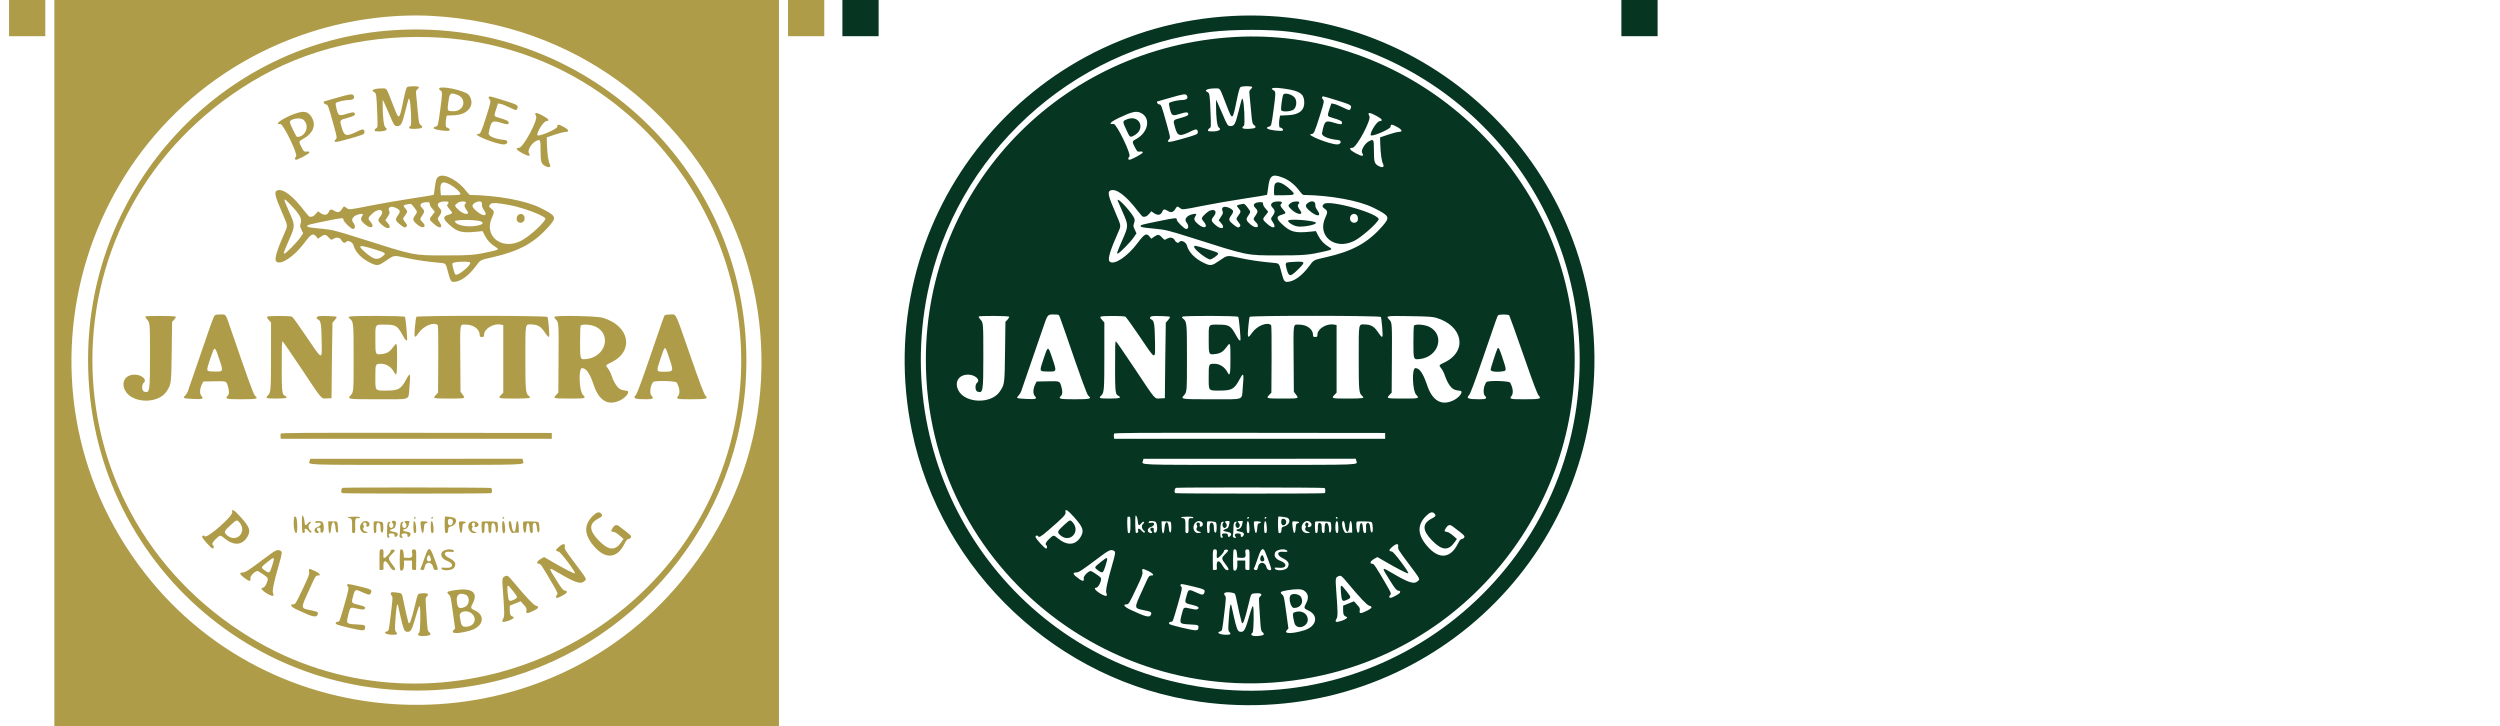 <svg id="splitsvg" version="1.1" xmlns="http://www.w3.org/2000/svg" xmlns:xlink="http://www.w3.org/1999/xlink" width="1380" height="401"><g id="svgg"><path id="path0" d="M0.000 200.800 L 0.000 401.600 200.000 401.600 L 400.000 401.600 400.000 200.800 L 400.000 0.000 200.000 0.000 L 0.000 0.000 0.000 200.800 M209.056 8.817 C 366.403 17.996,446.142 199.572,346.063 320.800 C 269.360 413.712,123.781 411.452,49.797 316.200 C -31.803 211.143,15.955 57.344,142.600 17.339 C 163.891 10.614,187.644 7.568,209.056 8.817 M187.400 16.655 C 92.651 22.772,18.658 102.532,18.608 198.600 C 18.549 312.318,119.159 397.487,231.200 378.563 C 313.022 364.743,376.019 294.718,381.587 211.400 C 388.983 100.704,298.052 9.511,187.400 16.655 M213.800 20.833 C 328.804 28.424,406.762 145.489,369.956 255.322 C 333.863 363.028,204.518 410.717,108.094 351.871 C -8.337 280.816,-7.957 115.842,108.800 45.203 C 139.401 26.689,175.521 18.306,213.800 20.833 M194.712 48.100 C 194.302 48.420,193.627 50.755,192.834 54.600 C 190.260 67.085,190.470 66.996,186.670 57.200 C 183.135 48.087,183.631 48.800,180.826 48.800 C 176.500 48.800,174.336 49.841,176.558 50.853 C 177.711 51.379,177.855 52.404,178.241 62.855 C 178.512 70.205,178.504 70.316,177.658 70.769 C 176.727 71.267,176.492 72.369,177.300 72.450 C 181.900 72.906,184.886 71.751,182.758 70.339 C 181.851 69.736,181.236 64.720,181.245 58.000 L 181.249 55.000 182.209 57.000 C 182.737 58.100,184.003 60.980,185.023 63.400 C 187.431 69.119,187.753 69.600,189.165 69.600 C 191.330 69.600,191.866 68.661,193.613 61.800 C 195.668 53.731,195.564 54.038,195.987 54.800 C 196.770 56.211,197.348 68.902,196.652 69.411 C 194.935 70.667,195.849 71.292,199.182 71.140 C 203.037 70.965,203.897 70.401,202.309 69.088 C 201.277 68.236,201.209 67.935,200.621 61.600 C 200.285 57.970,199.893 53.894,199.752 52.541 C 199.523 50.349,199.587 50.003,200.347 49.352 C 201.919 48.007,201.438 47.600,198.276 47.600 C 196.546 47.600,195.091 47.804,194.712 48.100 M212.400 48.986 C 212.400 49.308,212.760 49.765,213.200 50.000 C 214.256 50.565,214.236 51.688,213.006 60.600 C 211.735 69.811,211.842 69.437,210.323 69.967 C 209.207 70.356,209.117 70.487,209.621 70.987 C 210.452 71.810,217.490 72.672,218.125 72.029 C 218.641 71.504,217.556 70.400,216.524 70.400 C 215.963 70.400,215.863 67.290,216.350 65.000 L 216.605 63.800 221.035 63.600 C 228.599 63.258,232.540 57.652,228.854 52.476 C 227.090 49.999,212.400 46.883,212.400 48.986 M222.165 52.250 C 227.890 54.201,226.483 61.400,220.376 61.400 C 216.853 61.400,216.798 61.307,217.460 56.528 C 218.185 51.284,218.497 51.000,222.165 52.250 M155.800 54.017 C 152.060 55.099,148.955 55.988,148.900 55.992 C 148.180 56.048,149.002 57.600,149.751 57.600 C 150.995 57.600,151.118 57.925,154.419 69.912 C 155.982 75.592,156.055 76.076,155.451 76.744 C 153.563 78.829,154.805 78.838,162.080 76.789 C 170.387 74.449,171.200 74.113,171.200 73.016 C 171.200 71.318,170.275 71.048,168.132 72.122 C 161.168 75.608,160.082 75.416,158.634 70.438 C 157.411 66.228,157.383 66.279,161.425 65.193 C 165.274 64.159,166.242 63.608,165.878 62.658 C 165.546 61.794,164.641 61.828,161.416 62.824 C 157.150 64.142,156.777 63.974,155.825 60.309 C 155.304 58.306,155.158 57.082,155.411 56.830 C 156.032 56.209,160.395 55.200,162.455 55.200 C 164.986 55.200,166.001 54.298,165.186 52.774 C 164.585 51.652,163.458 51.801,155.800 54.017 M239.784 53.625 C 239.640 53.859,239.809 54.368,240.161 54.757 C 241.083 55.775,241.042 55.996,238.365 64.482 C 235.716 72.881,235.198 74.000,233.961 74.000 C 229.865 74.000,243.417 79.524,248.000 79.722 C 250.328 79.823,250.897 77.508,248.600 77.282 C 243.177 76.748,239.430 75.148,239.758 73.508 C 241.147 66.563,241.514 66.260,246.642 67.824 C 250.128 68.887,250.800 68.855,250.800 67.620 C 250.800 66.831,249.466 66.180,245.520 65.045 C 242.568 64.196,242.551 64.150,243.818 60.346 L 244.895 57.111 246.276 57.335 C 247.035 57.458,249.163 58.288,251.005 59.179 C 254.966 61.097,255.101 61.113,255.626 59.731 C 256.240 58.115,255.673 57.793,247.967 55.385 C 240.476 53.044,240.182 52.981,239.784 53.625 M134.600 62.193 C 128.272 63.904,120.125 69.047,124.730 68.423 C 126.296 68.211,134.527 85.154,133.441 86.354 C 132.716 87.156,132.619 87.841,133.183 88.189 C 133.803 88.573,140.800 84.876,140.800 84.165 C 140.800 83.683,140.451 83.568,139.300 83.669 C 137.837 83.797,137.768 83.741,136.511 81.400 C 134.831 78.272,134.864 77.977,137.017 76.835 C 142.951 73.687,144.810 68.877,141.833 64.378 C 140.120 61.790,138.218 61.215,134.600 62.193 M265.477 62.656 C 265.336 62.797,265.531 63.438,265.911 64.082 C 267.096 66.093,258.778 81.600,256.513 81.600 C 254.337 81.600,255.002 82.764,258.165 84.493 C 261.869 86.518,263.206 86.480,261.900 84.388 C 261.098 83.104,263.280 79.285,265.514 78.062 C 268.266 76.557,268.400 76.782,268.400 82.928 C 268.400 89.449,268.688 90.417,270.987 91.637 C 273.258 92.842,274.363 92.262,273.388 90.376 C 272.657 88.962,272.059 84.607,271.912 79.621 L 271.800 75.842 276.200 74.345 C 278.620 73.522,281.275 72.837,282.100 72.824 C 284.440 72.786,284.087 71.652,281.249 70.092 C 278.283 68.462,277.600 68.437,277.600 69.960 C 277.600 71.072,269.438 74.800,267.003 74.800 C 265.251 74.800,269.689 67.061,271.547 66.875 C 273.562 66.673,273.034 65.757,269.900 64.019 C 267.085 62.458,266.008 62.126,265.477 62.656 M137.354 66.035 C 141.170 69.037,138.866 75.600,133.997 75.600 C 133.521 75.600,130.000 68.336,130.000 67.355 C 130.000 65.658,135.597 64.654,137.354 66.035 M212.400 97.318 C 210.998 98.026,210.536 99.241,210.016 103.585 C 209.767 105.667,209.477 107.456,209.373 107.560 C 209.268 107.665,203.562 108.606,196.691 109.651 C 189.821 110.696,179.644 112.463,174.076 113.576 C 162.521 115.886,162.672 115.872,161.309 114.800 C 159.937 113.721,159.706 113.775,158.745 115.403 C 157.679 117.209,156.426 117.528,154.665 116.440 C 152.844 115.315,152.188 115.381,151.621 116.748 C 150.738 118.881,148.992 119.124,146.677 117.435 L 145.554 116.616 144.277 118.087 C 143.122 119.418,142.338 119.782,140.918 119.646 C 140.653 119.621,139.331 118.149,137.981 116.375 C 131.556 107.935,125.973 103.773,122.933 105.158 C 121.196 105.949,121.726 108.164,126.021 118.079 C 128.857 124.627,128.852 124.590,127.419 127.800 C 122.798 138.150,121.305 143.145,122.480 144.320 C 124.798 146.638,132.202 141.788,137.881 134.231 C 141.836 128.968,142.844 128.439,144.637 130.688 L 145.504 131.775 147.074 130.688 C 149.146 129.251,149.829 129.313,151.451 131.083 C 152.808 132.565,152.811 132.566,153.967 131.883 C 155.983 130.692,157.693 131.047,158.625 132.848 C 159.214 133.988,160.507 134.397,161.000 133.600 C 161.834 132.251,164.645 133.539,165.177 135.513 C 166.189 139.272,169.672 142.842,174.599 145.170 C 178.278 146.909,178.857 146.817,183.231 143.800 C 187.596 140.789,187.334 140.823,194.206 142.366 C 199.224 143.492,206.062 144.494,212.497 145.045 C 216.154 145.358,216.019 145.221,217.200 149.800 C 218.479 154.758,218.943 155.600,220.395 155.600 C 224.053 155.600,228.615 152.372,232.631 146.941 C 235.244 143.407,234.933 143.574,241.800 142.021 C 256.631 138.666,265.022 134.060,273.067 124.859 C 277.460 119.834,277.153 119.196,268.188 114.700 C 260.240 110.715,244.477 107.820,229.568 107.609 C 229.220 107.604,228.381 106.835,227.703 105.900 C 223.389 99.948,215.714 95.643,212.400 97.318 M217.910 101.618 C 221.048 103.186,224.768 106.592,224.086 107.274 C 223.768 107.592,221.900 107.760,218.504 107.776 L 213.400 107.800 213.264 106.602 C 212.613 100.869,213.820 99.574,217.910 101.618 M130.433 113.062 C 135.615 118.503,136.863 120.864,135.925 123.457 C 135.510 124.603,135.570 125.028,136.392 126.784 L 137.335 128.797 135.768 131.093 C 133.953 133.752,127.774 140.000,126.959 140.000 C 126.307 140.000,126.570 139.255,129.924 131.600 C 132.906 124.796,132.898 124.194,129.743 117.181 C 125.983 108.822,126.044 108.455,130.433 113.062 M217.600 111.776 C 217.600 112.093,217.420 112.464,217.200 112.600 C 216.469 113.052,216.785 113.981,218.200 115.547 C 219.998 117.537,219.963 117.872,217.900 118.424 C 214.398 119.360,214.313 120.536,217.526 123.589 C 222.243 128.071,224.757 128.756,233.286 127.885 L 236.373 127.569 237.545 129.885 C 238.923 132.610,240.917 134.766,243.407 136.225 C 245.695 137.566,245.528 137.765,241.296 138.741 C 232.525 140.764,229.767 141.001,215.200 140.984 C 197.835 140.963,199.440 141.293,167.600 131.190 C 154.901 127.161,153.369 126.790,146.986 126.198 C 140.900 125.634,139.600 125.385,139.600 124.781 C 139.600 124.169,140.348 123.964,149.091 122.177 C 159.392 120.071,159.600 120.056,159.600 121.385 C 159.600 122.290,163.813 126.400,164.741 126.400 C 166.200 126.400,166.303 124.421,164.929 122.788 C 163.431 121.008,165.205 118.811,168.663 118.162 C 170.412 117.834,170.677 118.118,169.829 119.411 C 168.804 120.977,169.188 121.985,171.542 123.901 C 174.934 126.662,177.147 125.390,174.398 122.259 C 172.924 120.580,173.041 120.185,175.765 117.675 C 179.201 114.507,182.742 115.950,180.000 119.400 C 178.361 121.462,178.472 122.050,180.900 124.182 C 184.195 127.075,186.706 126.143,183.980 123.039 L 182.717 121.600 184.004 119.593 C 185.187 117.750,185.251 117.488,184.788 116.371 C 183.902 114.231,185.987 113.459,188.800 114.887 C 191.049 116.028,191.185 116.732,189.589 118.956 C 188.009 121.156,188.184 121.841,190.874 123.983 C 193.089 125.747,193.647 125.908,194.400 125.000 C 194.802 124.516,194.772 124.227,194.246 123.500 C 192.100 120.535,192.163 120.941,193.544 119.019 C 195.060 116.908,195.077 116.645,193.800 115.127 C 192.273 113.313,192.298 113.282,195.803 112.592 C 196.902 112.375,197.362 112.724,198.983 115.004 C 200.511 117.153,200.549 116.711,198.567 119.780 C 197.695 121.130,198.104 122.077,200.376 123.980 C 203.729 126.787,206.049 125.141,202.837 122.234 C 201.729 121.231,201.779 120.698,203.161 118.790 C 204.460 116.998,204.417 116.131,202.962 114.765 C 201.107 113.022,202.409 111.600,205.860 111.600 C 207.022 111.600,207.200 111.732,207.200 112.599 C 207.200 113.179,207.787 114.248,208.600 115.147 C 209.370 116.000,210.000 116.793,210.000 116.911 C 210.000 117.028,209.370 117.878,208.600 118.800 C 206.766 120.995,206.801 121.180,209.497 123.583 C 212.809 126.535,214.837 125.935,212.614 122.659 C 211.362 120.814,211.362 120.659,212.600 119.036 C 213.150 118.314,213.600 117.278,213.600 116.732 C 213.600 116.186,213.150 115.317,212.600 114.800 C 210.567 112.890,211.924 111.200,215.489 111.200 C 217.060 111.200,217.600 111.347,217.600 111.776 M227.200 111.776 C 227.200 112.093,227.020 112.464,226.800 112.600 C 226.053 113.062,226.396 114.480,227.633 116.042 C 229.893 118.895,226.235 118.732,223.100 115.839 C 220.732 113.655,220.705 113.303,222.789 111.877 C 224.041 111.020,227.200 110.948,227.200 111.776 M235.862 111.700 C 236.032 111.975,236.120 112.680,236.059 113.266 C 235.987 113.950,236.379 114.931,237.150 115.995 C 238.451 117.791,238.417 118.808,237.057 118.786 C 235.333 118.757,230.800 115.060,230.800 113.683 C 230.800 111.955,235.002 110.309,235.862 111.700 M252.241 113.408 C 258.902 114.746,269.074 118.541,270.941 120.386 C 272.106 121.536,262.463 130.539,257.400 133.029 C 246.719 138.280,236.830 130.149,241.610 120.044 C 242.964 117.182,242.895 116.407,241.176 115.183 C 239.817 114.215,239.731 113.762,240.700 112.687 C 241.571 111.720,244.858 111.926,252.241 113.408 M256.089 118.623 C 255.037 119.360,254.865 121.624,255.801 122.401 C 257.366 123.699,259.600 122.648,259.600 120.613 C 259.600 118.400,257.835 117.400,256.089 118.623 M234.900 122.052 C 236.594 122.480,236.893 123.433,235.500 123.960 C 230.470 125.864,222.076 124.861,221.069 122.236 C 220.696 121.263,231.226 121.123,234.900 122.052 M175.875 137.368 C 183.529 139.734,183.537 139.741,180.601 141.900 C 177.981 143.827,175.810 143.078,170.738 138.497 C 167.240 135.336,168.444 135.071,175.875 137.368 M229.600 145.056 C 229.600 146.939,222.415 152.630,221.413 151.541 C 220.762 150.834,219.479 146.091,219.749 145.388 C 220.138 144.375,229.600 144.056,229.600 145.056 M88.230 174.500 C 87.906 174.995,86.570 178.550,85.261 182.400 C 80.946 195.089,74.094 214.978,73.617 216.200 C 73.360 216.860,72.696 217.875,72.142 218.456 C 70.829 219.832,71.031 219.915,76.428 220.204 C 81.787 220.491,82.698 220.195,81.237 218.639 C 80.103 217.432,80.185 214.727,81.435 212.168 L 82.200 210.600 87.800 210.485 C 95.010 210.337,94.897 210.302,95.723 212.924 C 96.637 215.822,96.597 217.698,95.601 218.599 C 93.928 220.113,95.109 220.400,103.016 220.400 C 111.838 220.400,112.856 220.145,110.774 218.459 C 110.002 217.835,106.916 209.363,97.928 183.200 C 94.284 172.590,94.946 173.600,91.630 173.600 C 89.155 173.600,88.748 173.708,88.230 174.500 M336.917 174.100 C 336.456 174.704,336.468 174.669,328.391 198.200 C 323.824 211.504,321.654 217.299,320.968 218.022 C 319.165 219.925,320.342 220.400,326.868 220.400 C 330.379 220.400,331.092 219.892,329.631 218.431 C 328.432 217.232,328.935 212.902,330.506 210.900 C 331.268 209.928,343.074 210.218,343.612 211.222 C 345.197 214.185,345.502 217.108,344.374 218.542 C 343.018 220.266,343.528 220.400,351.450 220.400 C 360.095 220.400,361.081 220.154,359.415 218.416 C 358.601 217.566,356.596 212.261,350.924 195.952 C 342.368 171.351,343.466 173.600,340.000 173.600 C 338.308 173.600,337.155 173.787,336.917 174.100 M50.236 174.742 C 50.120 174.930,50.539 175.659,51.166 176.362 C 52.788 178.178,52.800 178.331,52.800 196.790 C 52.800 216.153,52.635 217.163,49.620 216.206 C 48.194 215.754,48.050 212.320,49.411 211.191 C 51.340 209.590,48.132 206.800,44.361 206.800 C 39.267 206.800,36.733 210.802,38.954 215.341 C 42.592 222.778,57.335 223.189,62.000 215.983 C 64.555 212.038,64.541 212.146,64.781 194.126 L 65.000 177.651 66.144 176.458 C 66.773 175.802,67.167 175.070,67.020 174.833 C 66.696 174.308,50.558 174.221,50.236 174.742 M117.630 174.773 C 117.166 175.066,117.298 175.406,118.330 176.581 L 119.600 178.028 119.598 196.314 C 119.595 215.494,119.489 216.814,117.813 218.388 C 116.291 219.817,116.837 220.000,122.624 220.000 C 128.125 220.000,129.382 219.568,127.232 218.417 C 125.468 217.473,125.417 216.652,125.580 191.500 C 125.591 189.795,125.764 188.400,125.965 188.400 C 126.165 188.400,130.915 195.291,136.519 203.713 C 148.246 221.336,147.162 220.076,150.465 219.920 L 153.000 219.800 153.216 199.000 C 153.335 187.560,153.470 178.161,153.516 178.114 C 154.925 176.669,156.040 175.107,155.821 174.887 C 155.452 174.516,147.043 174.252,145.771 174.571 C 144.688 174.843,144.465 175.897,145.415 176.261 C 147.060 176.892,147.388 178.640,147.532 187.545 C 147.723 199.365,148.425 199.574,138.473 184.854 C 134.882 179.543,131.609 175.019,131.199 174.799 C 130.270 174.302,118.410 174.280,117.630 174.773 M162.800 174.809 C 162.287 175.149,162.328 175.307,163.084 175.903 C 165.135 177.519,165.200 178.188,165.200 197.613 C 165.200 216.288,165.189 216.423,163.499 218.280 C 161.599 220.368,161.830 220.400,178.938 220.400 C 197.290 220.400,195.369 221.062,195.960 214.531 C 196.736 205.950,196.513 205.176,194.403 209.133 C 191.368 214.828,190.035 215.600,183.241 215.600 C 176.876 215.600,177.200 216.005,177.200 208.051 C 177.200 200.832,177.214 200.800,180.300 200.800 C 183.317 200.800,186.066 202.578,187.566 205.500 C 188.895 208.089,189.200 206.689,189.200 198.000 C 189.200 188.799,189.152 188.658,187.031 191.610 C 185.250 194.089,183.669 195.084,180.975 195.420 C 177.183 195.894,177.200 195.930,177.200 187.466 C 177.200 178.652,176.848 179.200,182.506 179.200 C 188.361 179.200,189.366 179.777,192.075 184.698 C 193.656 187.570,194.246 188.287,194.676 187.858 C 195.029 187.505,193.931 175.455,193.495 174.900 C 192.998 174.267,163.751 174.180,162.800 174.809 M199.794 174.900 C 199.515 175.669,198.807 182.389,198.803 184.300 C 198.799 186.568,199.236 186.447,201.213 183.628 C 203.912 179.780,209.678 177.518,211.681 179.521 C 211.874 179.714,211.979 188.138,211.915 198.310 L 211.800 216.748 210.700 217.896 C 208.724 219.957,208.872 220.000,218.000 220.000 C 227.163 220.000,227.073 220.028,225.300 217.705 L 224.200 216.263 224.083 198.632 C 223.942 177.371,223.642 179.200,227.260 179.200 C 231.402 179.200,234.800 181.766,234.800 184.893 C 234.800 185.856,234.956 186.000,236.000 186.000 C 237.073 186.000,237.200 185.870,237.200 184.770 C 237.200 181.582,242.178 178.472,246.200 179.146 L 247.800 179.414 247.800 198.081 L 247.800 216.748 246.700 217.896 C 244.725 219.957,244.874 220.000,253.976 220.000 C 262.240 220.000,263.428 219.817,262.132 218.745 C 260.102 217.066,260.018 216.220,260.015 197.600 C 260.012 177.867,259.796 179.046,263.403 179.101 C 266.553 179.149,268.428 180.162,270.258 182.805 C 272.362 185.843,272.755 186.243,273.113 185.704 C 273.428 185.229,272.689 176.129,272.240 174.961 C 271.938 174.173,200.079 174.113,199.794 174.900 M276.000 174.943 C 276.000 175.284,276.438 176.002,276.973 176.537 C 278.410 177.973,278.448 178.596,278.319 198.474 L 278.200 216.748 277.100 217.896 C 275.124 219.957,275.272 220.000,284.400 220.000 C 293.473 220.000,293.665 219.947,291.778 217.977 C 289.661 215.767,289.241 203.200,291.284 203.200 C 293.605 203.200,295.539 206.022,297.808 212.723 C 300.694 221.245,305.684 224.131,312.200 221.045 C 315.632 219.420,318.073 216.003,315.995 215.731 C 313.157 215.360,312.301 215.039,311.198 213.936 C 309.806 212.545,308.436 209.993,307.431 206.925 C 307.058 205.784,306.226 204.187,305.582 203.377 C 304.165 201.594,304.176 201.572,307.300 200.087 C 320.313 193.903,317.605 179.669,302.600 175.381 C 299.090 174.378,276.000 173.997,276.000 174.943 M299.070 180.454 C 307.757 184.925,304.156 196.991,293.781 198.176 C 290.185 198.586,290.200 198.624,290.200 188.932 C 290.200 184.350,290.338 180.262,290.507 179.849 C 290.974 178.706,296.421 179.091,299.070 180.454 M90.882 197.820 C 93.469 205.487,93.589 205.242,87.309 205.053 C 83.712 204.944,83.724 205.008,86.044 198.063 C 88.500 190.712,88.485 190.713,90.882 197.820 M339.367 197.500 C 341.930 205.191,341.929 205.193,336.400 205.190 C 332.177 205.188,332.183 205.208,334.567 198.099 C 337.178 190.314,336.980 190.339,339.367 197.500 M124.950 239.386 C 124.835 239.686,124.799 240.443,124.870 241.066 L 125.000 242.200 199.800 242.200 L 274.600 242.200 274.600 240.600 L 274.600 239.000 199.880 238.920 C 137.019 238.852,125.127 238.926,124.950 239.386 M140.942 254.288 C 140.317 256.780,135.723 256.600,199.800 256.600 C 263.900 256.600,259.284 256.782,258.655 254.279 L 258.393 253.234 199.798 253.243 L 141.202 253.253 140.942 254.288 M159.176 269.287 C 158.333 269.599,158.064 271.745,158.810 272.206 C 159.363 272.548,240.614 272.562,241.166 272.221 C 241.785 271.838,241.704 269.615,241.062 269.368 C 240.219 269.045,160.046 268.965,159.176 269.287 M98.186 282.735 C 98.654 284.868,84.020 297.651,83.000 296.000 C 82.577 295.316,81.600 295.561,81.600 296.351 C 81.600 297.246,86.628 302.800,87.437 302.800 C 88.078 302.800,88.207 301.375,87.600 301.000 C 86.735 300.466,87.288 299.227,89.183 297.455 C 91.581 295.211,91.588 295.211,93.928 297.155 C 99.038 301.401,103.766 301.071,106.578 296.274 C 108.534 292.936,107.847 290.960,102.760 285.300 C 99.287 281.435,97.706 280.549,98.186 282.735 M297.269 284.733 C 292.044 289.822,292.381 295.465,298.301 302.007 C 304.483 308.838,310.670 308.204,314.633 300.334 C 315.595 298.425,316.235 297.600,316.756 297.600 C 317.166 297.600,317.724 297.332,317.996 297.005 C 318.897 295.919,318.791 295.807,311.967 290.642 C 310.198 289.303,309.233 289.613,307.876 291.956 C 307.103 293.290,307.105 293.294,309.200 293.752 C 309.750 293.872,311.100 294.768,312.200 295.741 L 314.200 297.512 312.985 299.250 C 309.512 304.219,305.892 303.933,300.406 298.256 C 294.991 292.652,295.005 288.934,300.452 286.174 C 302.496 285.138,302.816 284.473,301.771 283.429 C 300.658 282.316,299.367 282.690,297.269 284.733 M136.779 284.867 C 136.501 286.644,136.705 294.032,137.036 294.159 C 137.724 294.422,138.539 293.740,138.295 293.104 C 137.738 291.653,138.801 291.389,139.905 292.704 C 140.507 293.421,141.225 294.006,141.500 294.004 C 142.100 293.999,142.162 293.348,141.597 292.998 C 140.358 292.233,139.918 290.339,140.769 289.433 C 141.714 288.427,141.817 288.000,141.115 288.000 C 140.848 288.000,140.234 288.495,139.751 289.100 C 138.637 290.494,138.255 290.101,138.002 287.300 C 137.849 285.606,136.945 283.807,136.779 284.867 M132.382 285.300 C 131.671 289.285,132.464 294.902,133.636 294.178 C 134.477 293.658,134.066 285.200,133.200 285.200 C 132.760 285.200,132.392 285.245,132.382 285.300 M162.000 285.600 C 162.000 285.820,162.338 286.000,162.751 286.000 C 164.149 286.000,164.491 286.987,164.341 290.587 C 164.239 293.050,164.338 294.044,164.700 294.183 C 165.977 294.673,166.201 294.025,166.063 290.235 C 165.920 286.325,166.225 285.673,168.009 286.086 C 168.279 286.149,168.583 285.975,168.683 285.700 C 168.821 285.325,168.011 285.200,165.433 285.200 C 163.411 285.200,162.000 285.364,162.000 285.600 M198.588 285.620 C 198.207 286.235,198.728 286.632,199.242 286.118 C 199.529 285.831,199.536 285.607,199.262 285.439 C 199.039 285.300,198.735 285.382,198.588 285.620 M208.188 285.620 C 207.807 286.235,208.328 286.632,208.842 286.118 C 209.129 285.831,209.136 285.607,208.862 285.439 C 208.639 285.300,208.335 285.382,208.188 285.620 M215.590 285.252 C 215.309 289.379,215.488 294.026,215.934 294.197 C 216.841 294.544,217.400 293.863,217.400 292.413 C 217.400 291.162,217.542 290.985,218.844 290.613 C 221.489 289.856,222.633 287.356,220.966 285.972 C 220.409 285.510,215.616 284.868,215.590 285.252 M247.439 285.538 C 247.300 285.761,247.382 286.065,247.620 286.212 C 248.235 286.593,248.632 286.072,248.118 285.558 C 247.831 285.271,247.607 285.264,247.439 285.538 M219.367 286.643 C 219.734 286.783,220.000 287.352,220.000 287.994 C 220.000 290.181,217.514 290.790,217.270 288.663 C 217.036 286.627,217.689 285.999,219.367 286.643 M101.911 288.105 C 106.925 293.443,100.447 300.263,95.100 295.276 C 93.466 293.752,93.700 293.139,97.100 290.034 C 100.547 286.886,100.706 286.822,101.911 288.105 M144.267 287.867 C 143.652 288.481,144.077 288.847,145.136 288.614 C 147.739 288.042,147.707 290.137,145.100 290.980 C 143.499 291.497,143.051 293.278,144.347 293.972 C 145.624 294.655,146.596 294.087,145.570 293.256 C 144.531 292.415,144.917 291.103,146.151 291.279 C 146.843 291.378,146.981 291.641,146.898 292.700 C 146.808 293.858,146.910 294.000,147.832 294.000 C 148.966 294.000,149.070 289.489,147.966 288.159 C 147.496 287.593,144.757 287.376,144.267 287.867 M151.285 290.994 C 151.439 295.285,152.491 295.658,152.800 291.532 C 153.123 287.221,154.836 287.153,155.200 291.437 C 155.353 293.235,155.561 293.823,156.079 293.922 C 156.684 294.037,156.732 293.733,156.524 291.125 C 156.239 287.572,156.454 287.813,153.557 287.800 L 151.171 287.789 151.285 290.994 M169.782 288.582 C 167.329 291.034,169.473 295.205,172.581 294.028 C 173.243 293.778,173.165 293.693,172.072 293.474 C 170.646 293.189,170.055 292.244,170.679 291.245 C 170.956 290.801,170.947 290.378,170.651 289.909 C 170.103 289.039,170.844 288.178,171.819 288.552 C 172.287 288.732,172.432 289.119,172.297 289.826 C 172.134 290.680,172.238 290.823,172.951 290.721 C 174.071 290.561,174.343 288.840,173.362 288.122 C 172.263 287.319,170.865 287.499,169.782 288.582 M176.349 288.000 C 176.103 288.906,176.279 293.857,176.564 294.063 C 177.446 294.701,177.859 293.909,177.700 291.883 C 177.494 289.260,178.330 287.785,179.416 288.854 C 179.815 289.248,180.073 290.124,180.063 291.054 C 180.041 293.110,180.332 294.000,181.027 294.000 C 181.701 294.000,181.849 289.411,181.207 288.400 C 180.849 287.835,176.491 287.476,176.349 288.000 M186.286 287.848 C 186.150 287.984,186.300 288.357,186.619 288.676 C 187.370 289.427,187.361 290.568,186.600 291.200 C 185.333 292.252,184.083 289.677,185.280 288.480 C 185.653 288.107,185.620 288.000,185.129 288.000 C 183.960 288.000,183.658 288.995,183.636 292.906 C 183.617 296.551,183.667 296.800,184.422 296.800 C 185.118 296.800,185.166 296.685,184.777 295.957 C 184.172 294.827,184.755 294.309,186.449 294.471 C 187.557 294.577,187.794 294.762,187.768 295.500 C 187.732 296.527,188.466 296.684,189.196 295.805 C 190.196 294.600,189.432 293.867,186.700 293.413 C 184.829 293.102,184.786 292.599,186.581 292.006 C 187.964 291.550,188.115 291.318,188.602 288.900 C 188.856 287.640,187.231 286.902,186.286 287.848 M193.200 287.829 C 193.200 287.954,193.470 288.327,193.800 288.657 C 195.050 289.907,193.922 292.297,192.600 291.200 C 191.879 290.602,191.815 289.145,192.480 288.480 C 192.853 288.107,192.820 288.000,192.329 288.000 C 191.227 288.000,190.828 288.975,190.848 291.624 C 190.858 293.041,190.746 294.680,190.598 295.267 C 190.391 296.089,190.509 296.430,191.112 296.753 C 192.053 297.257,192.567 296.883,191.952 296.142 C 191.125 295.145,191.870 294.341,193.497 294.476 C 194.787 294.582,194.986 294.728,194.905 295.500 C 194.783 296.650,195.811 296.701,196.414 295.574 C 197.042 294.401,196.358 293.744,194.163 293.415 C 192.307 293.137,191.893 292.314,193.490 292.078 C 194.649 291.906,195.453 290.855,195.767 289.100 L 196.036 287.600 194.618 287.600 C 193.838 287.600,193.200 287.703,193.200 287.829 M198.200 290.785 C 198.200 293.874,198.517 294.689,199.475 294.063 C 200.141 293.629,199.526 287.832,198.800 287.694 C 198.307 287.600,198.200 288.152,198.200 290.785 M202.239 288.000 C 201.857 288.895,202.680 294.200,203.200 294.200 C 203.651 294.200,203.850 293.556,204.000 291.600 C 204.178 289.280,204.297 288.986,205.100 288.872 C 205.595 288.802,206.000 288.515,206.000 288.234 C 206.000 287.743,202.443 287.522,202.239 288.000 M207.789 290.783 C 207.800 293.872,208.119 294.687,209.075 294.063 C 209.749 293.623,209.125 287.832,208.389 287.692 C 207.881 287.595,207.780 288.118,207.789 290.783 M223.452 287.978 C 223.058 288.865,223.870 294.200,224.400 294.200 C 224.851 294.200,225.050 293.556,225.200 291.600 C 225.380 289.259,225.492 288.987,226.323 288.869 C 227.868 288.650,227.059 287.843,225.249 287.798 C 224.315 287.774,223.507 287.855,223.452 287.978 M230.122 288.004 C 226.826 289.332,228.944 295.103,232.384 294.169 C 233.390 293.895,233.387 293.889,232.081 293.530 C 230.567 293.114,230.067 292.225,230.740 291.147 C 231.060 290.635,231.071 290.400,230.776 290.400 C 230.243 290.400,230.447 288.710,231.000 288.538 C 231.922 288.250,232.621 289.142,232.114 289.959 C 231.533 290.897,232.171 291.313,233.300 290.732 C 235.665 289.516,232.696 286.968,230.122 288.004 M235.960 288.000 C 235.687 289.365,235.896 294.028,236.236 294.158 C 237.103 294.491,237.475 293.763,237.441 291.800 C 237.392 289.043,237.754 288.240,238.794 288.797 C 239.461 289.154,239.600 289.632,239.600 291.571 C 239.600 293.212,239.768 293.979,240.161 294.130 C 241.030 294.463,241.200 294.046,241.200 291.582 C 241.200 290.105,241.399 289.133,241.764 288.830 C 242.648 288.096,243.600 289.801,243.600 292.118 C 243.600 293.722,243.717 294.036,244.274 293.929 C 245.036 293.782,245.101 288.965,244.352 288.200 C 243.964 287.804,236.037 287.615,235.960 288.000 M247.200 290.728 C 247.200 293.790,247.995 295.522,248.635 293.854 C 249.160 292.485,248.604 287.809,247.900 287.675 C 247.281 287.557,247.200 287.909,247.200 290.728 M251.169 287.764 C 250.070 288.864,251.843 294.670,253.133 294.196 C 253.426 294.088,254.288 294.000,255.050 294.000 L 256.434 294.000 256.317 290.900 C 256.156 286.642,255.100 286.412,254.800 290.569 C 254.498 294.745,252.918 294.449,252.447 290.127 C 252.229 288.134,251.727 287.206,251.169 287.764 M258.967 287.967 C 258.309 288.623,258.855 294.000,259.581 294.000 C 260.259 294.000,260.377 293.672,260.481 291.500 C 260.656 287.819,262.135 287.731,262.323 291.390 C 262.442 293.725,262.857 294.506,263.788 294.149 C 264.090 294.033,264.192 293.178,264.083 291.670 C 263.964 290.028,264.075 289.235,264.471 288.907 C 265.468 288.079,266.175 289.025,266.394 291.478 C 266.551 293.246,266.762 293.823,267.287 293.923 C 268.048 294.068,267.908 289.045,267.128 288.200 C 266.780 287.823,259.326 287.610,258.967 287.967 M278.400 301.967 C 276.520 303.601,276.511 304.208,278.361 304.466 C 279.426 304.614,287.793 315.764,287.363 316.460 C 287.122 316.851,281.527 314.002,274.477 309.899 L 270.353 307.499 268.952 308.250 C 266.424 309.603,265.686 311.200,267.588 311.200 C 268.400 311.200,269.425 312.727,274.778 321.910 C 277.898 327.262,278.066 327.664,277.453 328.341 C 276.559 329.329,276.634 330.000,277.637 330.000 C 278.540 330.000,282.800 327.612,282.800 327.107 C 282.800 326.938,282.835 326.665,282.877 326.500 C 282.920 326.335,282.426 326.108,281.780 325.997 C 280.777 325.823,280.098 324.986,277.103 320.226 C 272.418 312.781,272.430 312.750,278.572 316.382 C 287.260 321.519,290.441 322.587,292.327 321.000 C 294.031 319.566,294.360 320.245,287.565 311.166 C 281.916 303.619,281.546 303.015,281.783 301.751 C 282.143 299.831,280.755 299.920,278.400 301.967 M179.800 303.432 C 179.556 303.534,179.425 305.750,179.464 309.100 L 179.529 314.600 180.664 314.600 C 181.766 314.600,181.796 314.545,181.669 312.760 C 181.408 309.096,182.935 308.834,184.843 312.215 C 186.046 314.347,187.318 315.242,188.073 314.487 C 188.331 314.229,187.965 313.437,187.016 312.194 C 184.087 308.357,184.061 308.171,186.164 306.037 C 188.184 303.985,188.277 303.792,187.400 303.455 C 186.578 303.140,185.600 303.567,185.600 304.242 C 185.600 305.024,182.832 308.000,182.104 308.000 C 181.618 308.000,181.536 307.576,181.682 305.817 C 181.880 303.426,181.365 302.773,179.800 303.432 M191.000 303.427 C 190.580 303.609,190.517 314.251,190.934 314.667 C 191.977 315.710,193.009 314.339,193.005 311.916 L 193.000 309.400 195.200 309.400 L 197.400 309.400 197.400 312.000 C 197.400 314.589,197.405 314.600,198.536 314.600 L 199.671 314.600 199.736 309.095 C 199.791 304.351,199.711 303.562,199.156 303.386 C 197.839 302.968,197.164 303.603,197.429 305.012 C 197.890 307.471,197.415 308.056,195.067 307.920 L 193.000 307.800 192.800 305.603 C 192.606 303.468,192.158 302.926,191.000 303.427 M205.855 304.100 C 205.545 304.595,204.707 306.800,203.992 309.000 C 203.278 311.200,202.504 313.239,202.272 313.530 C 201.968 313.914,202.011 314.163,202.426 314.430 C 203.483 315.109,204.181 314.631,204.438 313.054 C 204.977 309.736,208.476 309.920,209.167 313.302 C 209.395 314.414,209.603 314.600,210.616 314.600 C 212.089 314.600,212.089 314.595,209.967 308.800 C 207.770 302.799,207.129 302.066,205.855 304.100 M215.360 303.771 C 212.385 305.066,213.172 308.243,216.800 309.590 C 220.891 311.109,220.260 313.894,215.939 313.393 C 214.622 313.240,213.600 313.278,213.600 313.481 C 213.600 315.395,219.761 315.141,220.808 313.184 C 221.981 310.992,221.214 309.652,217.842 308.000 C 214.532 306.379,214.922 304.122,218.429 304.604 C 220.468 304.884,221.369 304.333,220.037 303.620 C 218.971 303.049,216.862 303.117,215.360 303.771 M115.970 308.251 C 107.258 314.817,105.439 316.000,104.046 316.000 C 101.661 316.000,102.286 317.227,105.975 319.783 C 107.777 321.031,108.559 320.835,108.205 319.225 C 107.953 318.076,110.738 315.200,112.102 315.200 C 112.675 315.200,117.177 318.227,117.661 318.937 C 118.389 320.007,116.371 324.400,115.151 324.400 C 113.166 324.400,115.120 326.564,118.754 328.390 C 120.729 329.382,121.452 328.990,120.697 327.334 C 120.183 326.205,121.170 321.432,123.849 312.097 C 125.831 305.188,125.904 304.591,124.826 304.014 C 123.152 303.118,122.132 303.606,115.970 308.251 M207.616 307.848 C 208.005 309.026,207.992 309.361,207.547 309.647 C 206.109 310.573,205.065 308.947,205.989 307.221 C 206.625 306.033,207.074 306.206,207.616 307.848 M120.171 312.490 C 118.892 316.494,118.616 316.649,116.060 314.797 C 113.885 313.222,113.871 313.259,117.700 310.166 C 121.634 306.989,121.861 307.202,120.171 312.490 M140.662 314.271 C 140.513 314.421,140.500 315.128,140.634 315.843 C 140.837 316.923,140.293 318.376,137.403 324.471 C 133.173 333.390,133.044 333.600,131.791 333.600 C 129.638 333.600,130.652 335.005,133.900 336.523 C 142.551 340.569,144.515 341.063,145.278 339.389 C 145.912 337.996,145.462 337.663,141.968 336.940 C 135.763 335.655,135.835 336.250,140.612 325.739 C 144.576 317.018,144.017 317.843,146.100 317.631 C 147.273 317.511,146.036 316.185,143.809 315.175 C 140.918 313.864,141.035 313.898,140.662 314.271 M248.986 318.008 C 247.199 318.672,247.098 319.183,247.550 325.285 C 248.512 338.282,248.536 340.246,247.754 341.570 C 246.650 343.440,247.359 343.736,250.499 342.715 C 252.886 341.939,254.278 340.826,253.280 340.493 C 251.811 340.004,251.411 339.213,251.405 336.796 L 251.400 334.320 254.400 333.123 L 257.400 331.927 259.109 333.812 C 260.621 335.479,260.789 335.853,260.564 337.049 C 260.229 338.835,261.077 338.848,264.604 337.108 C 267.456 335.702,267.815 334.862,265.788 334.337 C 264.562 334.019,260.604 329.842,253.857 321.745 C 250.583 317.815,250.231 317.545,248.986 318.008 M161.600 322.976 C 161.600 323.293,161.780 323.664,162.000 323.800 C 162.721 324.246,162.430 325.753,160.000 334.167 C 157.302 343.507,157.425 343.200,156.400 343.200 C 155.468 343.200,154.969 343.929,155.522 344.482 C 156.170 345.130,168.442 348.038,170.000 347.913 C 171.256 347.812,171.413 347.668,171.524 346.514 C 171.671 344.996,171.514 344.940,166.400 344.662 C 161.038 344.372,160.971 344.275,162.381 338.846 C 163.378 335.005,163.303 335.052,167.028 335.942 C 169.114 336.440,170.440 336.575,170.900 336.335 C 172.493 335.508,171.460 334.663,167.824 333.820 C 163.709 332.866,163.749 332.956,165.225 328.000 C 166.063 325.187,166.315 325.155,170.878 327.284 C 173.705 328.603,174.467 328.517,174.908 326.831 C 175.250 325.521,174.657 325.224,168.853 323.799 C 162.516 322.243,161.600 322.139,161.600 322.976 M253.202 326.268 C 255.889 329.675,255.928 329.909,253.971 330.881 C 250.900 332.406,250.591 332.078,250.183 326.857 C 249.827 322.308,250.046 322.265,253.202 326.268 M220.640 325.829 C 216.798 326.475,216.308 326.852,217.667 328.112 C 218.777 329.140,218.735 328.950,220.210 339.672 L 221.209 346.938 220.330 347.874 C 218.387 349.942,223.247 349.971,229.907 347.932 C 236.869 345.799,238.102 339.626,232.100 336.947 C 229.707 335.880,229.619 335.559,231.000 332.962 C 234.210 326.925,230.267 324.210,220.640 325.829 M185.750 327.386 C 185.614 327.742,185.809 328.368,186.187 328.786 C 186.834 329.500,186.814 330.027,185.821 338.377 C 184.647 348.244,184.648 348.242,183.572 348.523 C 181.108 349.167,183.275 350.386,186.900 350.395 C 189.354 350.400,189.714 350.031,188.530 348.722 C 187.917 348.045,187.900 347.389,188.337 341.103 C 188.791 334.576,189.286 332.273,189.769 334.442 C 189.886 334.969,190.420 337.380,190.954 339.800 C 192.508 346.834,193.196 348.576,194.480 348.725 C 196.898 349.004,197.250 348.325,200.408 337.289 C 200.866 335.688,201.411 334.483,201.620 334.613 C 202.306 335.036,202.101 348.618,201.400 349.200 C 199.705 350.606,201.322 351.409,205.046 351.010 C 207.814 350.713,208.304 350.114,206.801 348.864 C 206.105 348.286,205.951 347.427,205.609 342.200 C 204.740 328.945,204.731 330.096,205.713 329.176 C 207.017 327.953,205.923 327.253,203.103 327.505 C 200.438 327.744,200.728 327.292,199.196 333.600 C 196.913 342.998,196.047 345.250,195.386 343.500 C 195.075 342.676,193.207 334.439,192.531 330.911 C 191.837 327.290,191.981 327.423,188.299 327.004 C 186.393 326.787,185.955 326.853,185.750 327.386 M226.982 328.248 C 229.559 329.237,229.283 333.905,226.581 335.034 C 223.440 336.346,222.557 335.718,222.165 331.889 C 221.795 328.282,223.571 326.940,226.982 328.248 M230.418 338.700 C 233.934 341.841,231.397 346.408,226.400 345.933 C 224.894 345.790,224.481 344.878,223.769 340.136 C 223.357 337.388,227.861 336.415,230.418 338.700  M -25 0 L -5 0 L -5 20 L -25 20 Z M 405 0 L 425 0 L 425 20 L 405 20 Z" stroke="none" fill="#af9c49" fill-rule="evenodd" transform="translate(30,0)"></path><path id="path1" d="M190.000 8.832 C 73.075 15.121,-10.330 123.437,13.417 238.155 C 29.470 315.705,94.143 376.405,172.400 387.371 C 284.531 403.083,384.996 319.844,389.954 207.119 C 394.874 95.235,301.687 2.824,190.000 8.832 M222.281 17.562 C 314.014 29.437,381.988 106.575,381.988 198.800 C 381.988 311.314,280.798 397.315,170.244 378.760 C 68.403 361.668,1.321 263.271,22.060 161.400 C 37.502 85.545,101.364 26.763,178.276 17.610 C 190.639 16.139,211.117 16.116,222.281 17.562 M191.600 20.418 C 95.193 25.925,21.092 103.350,21.067 198.600 C 21.035 315.187,131.043 400.319,244.662 371.635 C 334.158 349.040,392.096 260.271,376.785 169.200 C 361.888 80.590,280.662 15.331,191.600 20.418 M201.200 48.111 C 201.200 48.392,200.816 48.951,200.347 49.352 C 199.587 50.003,199.523 50.349,199.752 52.541 C 199.893 53.894,200.285 57.970,200.621 61.600 C 201.209 67.935,201.277 68.236,202.309 69.088 C 203.897 70.401,203.037 70.965,199.182 71.140 C 195.849 71.292,194.935 70.667,196.652 69.411 C 197.348 68.902,196.770 56.211,195.987 54.800 C 195.564 54.038,195.668 53.731,193.613 61.800 C 191.866 68.661,191.330 69.600,189.165 69.600 C 187.753 69.600,187.431 69.119,185.023 63.400 C 184.003 60.980,182.737 58.100,182.209 57.000 L 181.249 55.000 181.245 58.000 C 181.236 64.720,181.851 69.736,182.758 70.339 C 184.886 71.751,181.900 72.906,177.300 72.450 C 176.492 72.369,176.727 71.267,177.658 70.769 C 178.504 70.316,178.512 70.205,178.241 62.855 C 177.855 52.404,177.711 51.379,176.558 50.853 C 174.336 49.841,176.500 48.800,180.826 48.800 C 183.631 48.800,183.135 48.087,186.670 57.200 C 190.470 66.996,190.260 67.085,192.834 54.600 C 193.627 50.755,194.302 48.420,194.712 48.100 C 195.601 47.406,201.200 47.416,201.200 48.111 M219.497 49.024 C 227.164 50.162,229.531 51.655,229.909 55.591 C 230.394 60.646,227.442 63.311,221.035 63.600 L 216.605 63.800 216.350 65.000 C 215.863 67.290,215.963 70.400,216.524 70.400 C 217.556 70.400,218.641 71.504,218.125 72.029 C 217.490 72.672,210.452 71.810,209.621 70.987 C 209.117 70.487,209.207 70.356,210.323 69.967 C 211.842 69.437,211.735 69.811,213.006 60.600 C 214.236 51.688,214.256 50.565,213.200 50.000 C 210.344 48.471,213.002 48.059,219.497 49.024 M218.444 52.147 C 217.843 52.871,216.839 60.216,217.250 60.881 C 217.912 61.952,223.029 61.553,224.246 60.336 C 225.690 58.892,225.982 55.937,224.859 54.150 C 223.672 52.263,219.443 50.943,218.444 52.147 M165.186 52.774 C 166.001 54.298,164.986 55.200,162.455 55.200 C 160.395 55.200,156.032 56.209,155.411 56.830 C 155.158 57.082,155.304 58.306,155.825 60.309 C 156.777 63.974,157.150 64.142,161.416 62.824 C 164.641 61.828,165.546 61.794,165.878 62.658 C 166.242 63.608,165.274 64.159,161.425 65.193 C 157.383 66.279,157.411 66.228,158.634 70.438 C 160.082 75.416,161.168 75.608,168.132 72.122 C 170.275 71.048,171.200 71.318,171.200 73.016 C 171.200 74.113,170.387 74.449,162.080 76.789 C 154.805 78.838,153.563 78.829,155.451 76.744 C 156.055 76.076,155.982 75.592,154.419 69.912 C 151.118 57.925,150.995 57.600,149.751 57.600 C 149.002 57.600,148.180 56.048,148.900 55.992 C 148.955 55.988,152.060 55.099,155.800 54.017 C 163.458 51.801,164.585 51.652,165.186 52.774 M247.967 55.385 C 255.673 57.793,256.240 58.115,255.626 59.731 C 255.101 61.113,254.966 61.097,251.005 59.179 C 249.163 58.288,247.035 57.458,246.276 57.335 L 244.895 57.111 243.818 60.346 C 242.551 64.150,242.568 64.196,245.520 65.045 C 249.466 66.180,250.800 66.831,250.800 67.620 C 250.800 68.855,250.128 68.887,246.642 67.824 C 241.514 66.260,241.147 66.563,239.758 73.508 C 239.430 75.148,243.177 76.748,248.600 77.282 C 250.897 77.508,250.328 79.823,248.000 79.722 C 243.417 79.524,229.865 74.000,233.961 74.000 C 235.198 74.000,235.716 72.881,238.365 64.482 C 241.042 55.996,241.083 55.775,240.161 54.757 C 239.499 54.025,239.692 53.197,240.524 53.204 C 240.786 53.206,244.135 54.188,247.967 55.385 M139.386 62.169 C 145.453 64.703,144.100 73.077,137.017 76.835 C 134.864 77.977,134.831 78.272,136.511 81.400 C 137.768 83.741,137.837 83.797,139.300 83.669 C 140.451 83.568,140.800 83.683,140.800 84.165 C 140.800 84.876,133.803 88.573,133.183 88.189 C 132.619 87.841,132.716 87.156,133.441 86.354 C 134.527 85.154,126.296 68.211,124.730 68.423 C 121.507 68.860,122.958 67.267,127.900 64.944 C 134.702 61.746,137.029 61.184,139.386 62.169 M269.900 64.019 C 273.034 65.757,273.562 66.673,271.547 66.875 C 269.689 67.061,265.251 74.800,267.003 74.800 C 269.438 74.800,277.600 71.072,277.600 69.960 C 277.600 68.437,278.283 68.462,281.249 70.092 C 284.087 71.652,284.440 72.786,282.100 72.824 C 281.275 72.837,278.620 73.522,276.200 74.345 L 271.800 75.842 271.912 79.621 C 272.059 84.607,272.657 88.962,273.388 90.376 C 274.363 92.262,273.258 92.842,270.987 91.637 C 268.688 90.417,268.400 89.449,268.400 82.928 C 268.400 76.782,268.266 76.557,265.514 78.062 C 263.280 79.285,261.098 83.104,261.900 84.388 C 263.206 86.480,261.869 86.518,258.165 84.493 C 255.002 82.764,254.337 81.600,256.513 81.600 C 258.778 81.600,267.096 66.093,265.911 64.082 C 264.601 61.860,265.968 61.838,269.900 64.019 M131.700 66.012 C 129.595 66.947,129.596 67.074,131.777 71.772 C 133.678 75.867,133.767 75.939,135.720 74.955 C 142.885 71.346,139.024 62.757,131.700 66.012 M218.097 98.048 C 221.732 99.462,224.935 102.080,227.703 105.900 C 228.381 106.835,229.220 107.604,229.568 107.609 C 244.477 107.820,260.240 110.715,268.188 114.700 C 277.153 119.196,277.460 119.834,273.067 124.859 C 265.022 134.060,256.631 138.666,241.800 142.021 C 234.933 143.574,235.244 143.407,232.631 146.941 C 228.615 152.372,224.053 155.600,220.395 155.600 C 218.943 155.600,218.479 154.758,217.200 149.800 C 216.019 145.221,216.154 145.358,212.497 145.045 C 206.062 144.494,199.224 143.492,194.206 142.366 C 187.334 140.823,187.596 140.789,183.231 143.800 C 178.857 146.817,178.278 146.909,174.599 145.170 C 169.672 142.842,166.189 139.272,165.177 135.513 C 164.645 133.539,161.834 132.251,161.000 133.600 C 160.507 134.397,159.214 133.988,158.625 132.848 C 157.693 131.047,155.983 130.692,153.967 131.883 C 152.811 132.566,152.808 132.565,151.451 131.083 C 149.829 129.313,149.146 129.251,147.074 130.688 L 145.504 131.775 144.637 130.688 C 142.844 128.439,141.836 128.968,137.881 134.231 C 132.202 141.788,124.798 146.638,122.480 144.320 C 121.305 143.145,122.798 138.150,127.419 127.800 C 128.852 124.590,128.857 124.627,126.021 118.079 C 121.726 108.164,121.196 105.949,122.933 105.158 C 125.973 103.773,131.556 107.935,137.981 116.375 C 139.331 118.149,140.653 119.621,140.918 119.646 C 142.338 119.782,143.122 119.418,144.277 118.087 L 145.554 116.616 146.677 117.435 C 148.992 119.124,150.738 118.881,151.621 116.748 C 152.188 115.381,152.844 115.315,154.665 116.440 C 156.426 117.528,157.679 117.209,158.745 115.403 C 159.706 113.775,159.937 113.721,161.309 114.800 C 162.672 115.872,162.521 115.886,174.076 113.576 C 179.644 112.463,189.821 110.696,196.691 109.651 C 203.562 108.606,209.268 107.665,209.373 107.560 C 209.477 107.456,209.767 105.667,210.016 103.585 C 210.835 96.741,212.250 95.772,218.097 98.048 M213.396 102.902 C 213.248 104.278,213.189 105.943,213.264 106.602 L 213.400 107.800 218.504 107.776 C 224.980 107.745,225.312 107.497,222.456 104.816 C 217.423 100.091,213.779 99.321,213.396 102.902 M127.015 110.846 C 127.174 111.350,128.402 114.200,129.743 117.181 C 132.898 124.194,132.906 124.796,129.924 131.600 C 126.570 139.255,126.307 140.000,126.959 140.000 C 127.774 140.000,133.953 133.752,135.768 131.093 L 137.335 128.797 136.392 126.784 C 135.570 125.028,135.510 124.603,135.925 123.457 C 136.688 121.347,136.507 120.634,134.530 117.944 C 130.972 113.104,126.344 108.734,127.015 110.846 M212.489 111.823 C 211.326 112.637,211.364 113.638,212.600 114.800 C 213.150 115.317,213.600 116.186,213.600 116.732 C 213.600 117.278,213.150 118.314,212.600 119.036 C 211.362 120.659,211.362 120.814,212.614 122.659 C 214.837 125.935,212.809 126.535,209.497 123.583 C 206.801 121.180,206.766 120.995,208.600 118.800 C 209.370 117.878,210.000 117.028,210.000 116.911 C 210.000 116.793,209.370 116.000,208.600 115.147 C 207.787 114.248,207.200 113.179,207.200 112.599 C 207.200 111.732,207.022 111.600,205.860 111.600 C 202.409 111.600,201.107 113.022,202.962 114.765 C 204.417 116.131,204.460 116.998,203.161 118.790 C 201.779 120.698,201.729 121.231,202.837 122.234 C 206.049 125.141,203.729 126.787,200.376 123.980 C 198.104 122.077,197.695 121.130,198.567 119.780 C 200.549 116.711,200.511 117.153,198.983 115.004 C 197.362 112.724,196.902 112.375,195.803 112.592 C 192.298 113.282,192.273 113.313,193.800 115.127 C 195.077 116.645,195.060 116.908,193.544 119.019 C 192.163 120.941,192.100 120.535,194.246 123.500 C 194.772 124.227,194.802 124.516,194.400 125.000 C 193.647 125.908,193.089 125.747,190.874 123.983 C 188.184 121.841,188.009 121.156,189.589 118.956 C 191.185 116.732,191.049 116.028,188.800 114.887 C 185.987 113.459,183.902 114.231,184.788 116.371 C 185.251 117.488,185.187 117.750,184.004 119.593 L 182.717 121.600 183.980 123.039 C 186.706 126.143,184.195 127.075,180.900 124.182 C 178.472 122.050,178.361 121.462,180.000 119.400 C 182.742 115.950,179.201 114.507,175.765 117.675 C 173.041 120.185,172.924 120.580,174.398 122.259 C 177.147 125.390,174.934 126.662,171.542 123.901 C 169.188 121.985,168.804 120.977,169.829 119.411 C 170.677 118.118,170.412 117.834,168.663 118.162 C 165.205 118.811,163.431 121.008,164.929 122.788 C 166.303 124.421,166.200 126.400,164.741 126.400 C 163.813 126.400,159.600 122.290,159.600 121.385 C 159.600 120.056,159.392 120.071,149.091 122.177 C 140.348 123.964,139.600 124.169,139.600 124.781 C 139.600 125.385,140.900 125.634,146.986 126.198 C 153.369 126.790,154.901 127.161,167.600 131.190 C 199.440 141.293,197.835 140.963,215.200 140.984 C 229.767 141.001,232.525 140.764,241.296 138.741 C 245.528 137.765,245.695 137.566,243.407 136.225 C 240.917 134.766,238.923 132.610,237.545 129.885 L 236.373 127.569 233.286 127.885 C 224.757 128.756,222.243 128.071,217.526 123.589 C 214.313 120.536,214.398 119.360,217.900 118.424 C 219.963 117.872,219.998 117.537,218.200 115.547 C 216.785 113.981,216.469 113.052,217.200 112.600 C 217.420 112.464,217.600 112.093,217.600 111.776 C 217.600 110.958,213.673 110.993,212.489 111.823 M222.789 111.877 C 220.705 113.303,220.732 113.655,223.100 115.839 C 226.235 118.732,229.893 118.895,227.633 116.042 C 226.396 114.480,226.053 113.062,226.800 112.600 C 227.020 112.464,227.200 112.093,227.200 111.776 C 227.200 110.948,224.041 111.020,222.789 111.877 M231.900 112.046 C 230.328 113.219,230.518 114.249,232.659 116.150 C 236.848 119.870,239.882 119.766,237.150 115.995 C 236.379 114.931,235.987 113.950,236.059 113.266 C 236.288 111.082,234.066 110.430,231.900 112.046 M240.700 112.687 C 239.731 113.762,239.817 114.215,241.176 115.183 C 242.895 116.407,242.964 117.182,241.610 120.044 C 236.830 130.149,246.719 138.280,257.400 133.029 C 261.251 131.135,269.283 124.187,270.941 121.314 C 272.725 118.225,243.281 109.825,240.700 112.687 M258.869 118.662 C 259.758 119.467,259.836 121.706,258.999 122.401 C 257.419 123.712,255.200 122.645,255.200 120.574 C 255.200 118.427,257.363 117.300,258.869 118.662 M221.522 121.501 C 219.786 121.883,223.182 124.462,226.090 124.972 C 229.131 125.504,236.400 124.132,236.400 123.025 C 236.400 121.979,224.767 120.788,221.522 121.501 M169.200 136.353 C 169.200 137.714,176.247 143.200,177.995 143.200 C 178.972 143.200,182.361 140.824,182.384 140.124 C 182.407 139.424,182.082 139.286,175.875 137.368 C 169.386 135.362,169.200 135.334,169.200 136.353 M222.079 144.696 C 219.489 144.876,219.337 145.185,220.227 148.467 C 221.451 152.975,222.201 152.992,226.652 148.613 C 231.048 144.288,230.814 144.088,222.079 144.696 M94.982 174.900 C 95.280 175.615,96.606 179.350,97.928 183.200 C 106.916 209.363,110.002 217.835,110.774 218.459 C 112.856 220.145,111.838 220.400,103.016 220.400 C 95.109 220.400,93.928 220.113,95.601 218.599 C 96.597 217.698,96.637 215.822,95.723 212.924 C 94.897 210.302,95.010 210.337,87.800 210.485 L 82.200 210.600 81.435 212.168 C 80.185 214.727,80.103 217.432,81.237 218.639 C 82.698 220.195,81.787 220.491,76.428 220.204 C 71.031 219.915,70.829 219.832,72.142 218.456 C 72.696 217.875,73.360 216.860,73.617 216.200 C 74.094 214.978,80.946 195.089,85.261 182.400 C 88.366 173.269,88.127 173.600,91.630 173.600 C 94.423 173.600,94.444 173.608,94.982 174.900 M343.100 174.100 C 343.318 174.375,346.839 184.208,350.924 195.952 C 356.596 212.261,358.601 217.566,359.415 218.416 C 361.081 220.154,360.095 220.400,351.450 220.400 C 343.528 220.400,343.018 220.266,344.374 218.542 C 345.502 217.108,345.197 214.185,343.612 211.222 C 343.074 210.218,331.268 209.928,330.506 210.900 C 328.935 212.902,328.432 217.232,329.631 218.431 C 331.092 219.892,330.379 220.400,326.868 220.400 C 320.342 220.400,319.165 219.925,320.968 218.022 C 321.654 217.299,323.824 211.504,328.391 198.200 C 336.468 174.669,336.456 174.704,336.917 174.100 C 337.155 173.787,338.308 173.600,340.000 173.600 C 341.683 173.600,342.852 173.789,343.100 174.100 M67.020 174.833 C 67.167 175.070,66.773 175.802,66.144 176.458 L 65.000 177.651 64.781 194.126 C 64.541 212.146,64.555 212.038,62.000 215.983 C 57.335 223.189,42.592 222.778,38.954 215.341 C 36.733 210.802,39.267 206.800,44.361 206.800 C 48.132 206.800,51.340 209.590,49.411 211.191 C 48.050 212.320,48.194 215.754,49.620 216.206 C 52.635 217.163,52.800 216.153,52.800 196.790 C 52.800 178.331,52.788 178.178,51.166 176.362 C 50.539 175.659,50.120 174.930,50.236 174.742 C 50.558 174.221,66.696 174.308,67.020 174.833 M131.199 174.799 C 131.609 175.019,134.882 179.543,138.473 184.854 C 148.425 199.574,147.723 199.365,147.532 187.545 C 147.388 178.640,147.060 176.892,145.415 176.261 C 144.465 175.897,144.688 174.843,145.771 174.571 C 147.043 174.252,155.452 174.516,155.821 174.887 C 156.040 175.107,154.925 176.669,153.516 178.114 C 153.470 178.161,153.335 187.560,153.216 199.000 L 153.000 219.800 150.465 219.920 C 147.162 220.076,148.246 221.336,136.519 203.713 C 130.915 195.291,126.165 188.400,125.965 188.400 C 125.764 188.400,125.591 189.795,125.580 191.500 C 125.417 216.652,125.468 217.473,127.232 218.417 C 129.382 219.568,128.125 220.000,122.624 220.000 C 116.837 220.000,116.291 219.817,117.813 218.388 C 119.489 216.814,119.595 215.494,119.598 196.314 L 119.600 178.028 118.330 176.581 C 117.298 175.406,117.166 175.066,117.630 174.773 C 118.410 174.280,130.270 174.302,131.199 174.799 M193.495 174.900 C 193.931 175.455,195.029 187.505,194.676 187.858 C 194.246 188.287,193.656 187.570,192.075 184.698 C 189.366 179.777,188.361 179.200,182.506 179.200 C 176.848 179.200,177.200 178.652,177.200 187.466 C 177.200 195.930,177.183 195.894,180.975 195.420 C 183.669 195.084,185.250 194.089,187.031 191.610 C 189.152 188.658,189.200 188.799,189.200 198.000 C 189.200 206.689,188.895 208.089,187.566 205.500 C 186.066 202.578,183.317 200.800,180.300 200.800 C 177.214 200.800,177.200 200.832,177.200 208.051 C 177.200 216.005,176.876 215.600,183.241 215.600 C 190.035 215.600,191.368 214.828,194.403 209.133 C 196.513 205.176,196.736 205.950,195.960 214.531 C 195.369 221.062,197.290 220.400,178.938 220.400 C 161.830 220.400,161.599 220.368,163.499 218.280 C 165.189 216.423,165.200 216.288,165.200 197.613 C 165.200 178.188,165.135 177.519,163.084 175.903 C 162.328 175.307,162.287 175.149,162.800 174.809 C 163.751 174.180,192.998 174.267,193.495 174.900 M272.240 174.961 C 272.689 176.129,273.428 185.229,273.113 185.704 C 272.755 186.243,272.362 185.843,270.258 182.805 C 268.428 180.162,266.553 179.149,263.403 179.101 C 259.796 179.046,260.012 177.867,260.015 197.600 C 260.018 216.220,260.102 217.066,262.132 218.745 C 263.428 219.817,262.240 220.000,253.976 220.000 C 244.874 220.000,244.725 219.957,246.700 217.896 L 247.800 216.748 247.800 198.081 L 247.800 179.414 246.200 179.146 C 242.178 178.472,237.200 181.582,237.200 184.770 C 237.200 185.870,237.073 186.000,236.000 186.000 C 234.956 186.000,234.800 185.856,234.800 184.893 C 234.800 181.766,231.402 179.200,227.260 179.200 C 223.642 179.200,223.942 177.371,224.083 198.632 L 224.200 216.263 225.300 217.705 C 227.073 220.028,227.163 220.000,218.000 220.000 C 208.872 220.000,208.724 219.957,210.700 217.896 L 211.800 216.748 211.915 198.310 C 211.979 188.138,211.874 179.714,211.681 179.521 C 209.678 177.518,203.912 179.780,201.213 183.628 C 199.236 186.447,198.799 186.568,198.803 184.300 C 198.807 182.389,199.515 175.669,199.794 174.900 C 200.079 174.113,271.938 174.173,272.240 174.961 M302.600 175.381 C 317.605 179.669,320.313 193.903,307.300 200.087 C 304.176 201.572,304.165 201.594,305.582 203.377 C 306.226 204.187,307.058 205.784,307.431 206.925 C 308.436 209.993,309.806 212.545,311.198 213.936 C 312.301 215.039,313.157 215.360,315.995 215.731 C 318.073 216.003,315.632 219.420,312.200 221.045 C 305.684 224.131,300.694 221.245,297.808 212.723 C 295.539 206.022,293.605 203.200,291.284 203.200 C 289.241 203.200,289.661 215.767,291.778 217.977 C 293.665 219.947,293.473 220.000,284.400 220.000 C 275.272 220.000,275.124 219.957,277.100 217.896 L 278.200 216.748 278.319 198.474 C 278.448 178.596,278.410 177.973,276.973 176.537 C 274.760 174.324,274.866 174.304,288.100 174.508 C 297.915 174.660,300.653 174.825,302.600 175.381 M290.507 179.849 C 290.338 180.262,290.200 184.350,290.200 188.932 C 290.200 198.624,290.185 198.586,293.781 198.176 C 304.156 196.991,307.757 184.925,299.070 180.454 C 296.421 179.091,290.974 178.706,290.507 179.849 M86.044 198.063 C 83.724 205.008,83.712 204.944,87.309 205.053 C 93.589 205.242,93.469 205.487,90.882 197.820 C 88.485 190.713,88.500 190.712,86.044 198.063 M336.590 192.415 C 336.120 193.176,332.800 203.356,332.800 204.037 C 332.800 205.120,336.049 205.547,339.700 204.943 C 341.658 204.620,341.645 204.336,339.367 197.500 C 337.625 192.273,337.181 191.460,336.590 192.415 M274.600 240.600 L 274.600 242.200 199.800 242.200 L 125.000 242.200 124.870 241.066 C 124.799 240.443,124.835 239.686,124.950 239.386 C 125.127 238.926,137.019 238.852,199.880 238.920 L 274.600 239.000 274.600 240.600 M258.655 254.279 C 259.284 256.782,263.900 256.600,199.800 256.600 C 135.723 256.600,140.317 256.780,140.942 254.288 L 141.202 253.253 199.798 253.243 L 258.393 253.234 258.655 254.279 M241.062 269.368 C 241.704 269.615,241.785 271.838,241.166 272.221 C 240.614 272.562,159.363 272.548,158.810 272.206 C 158.064 271.745,158.333 269.599,159.176 269.287 C 160.046 268.965,240.219 269.045,241.062 269.368 M102.760 285.300 C 107.847 290.960,108.534 292.936,106.578 296.274 C 103.766 301.071,99.038 301.401,93.928 297.155 C 91.588 295.211,91.581 295.211,89.183 297.455 C 87.288 299.227,86.735 300.466,87.600 301.000 C 88.207 301.375,88.078 302.800,87.437 302.800 C 86.628 302.800,81.600 297.246,81.600 296.351 C 81.600 295.561,82.577 295.316,83.000 296.000 C 83.527 296.853,84.533 296.273,88.651 292.738 C 96.913 285.645,98.467 284.015,98.186 282.735 C 97.706 280.549,99.287 281.435,102.760 285.300 M301.771 283.429 C 302.816 284.473,302.496 285.138,300.452 286.174 C 295.005 288.934,294.991 292.652,300.406 298.256 C 305.892 303.933,309.512 304.219,312.985 299.250 L 314.200 297.512 312.200 295.741 C 311.100 294.768,309.750 293.872,309.200 293.752 C 307.105 293.294,307.103 293.290,307.876 291.956 C 309.233 289.613,310.198 289.303,311.967 290.642 C 318.791 295.807,318.897 295.919,317.996 297.005 C 317.724 297.332,317.166 297.600,316.756 297.600 C 316.235 297.600,315.595 298.425,314.633 300.334 C 310.670 308.204,304.483 308.838,298.301 302.007 C 292.381 295.465,292.044 289.822,297.269 284.733 C 299.367 282.690,300.658 282.316,301.771 283.429 M138.002 287.300 C 138.255 290.101,138.637 290.494,139.751 289.100 C 140.234 288.495,140.848 288.000,141.115 288.000 C 141.817 288.000,141.714 288.427,140.769 289.433 C 139.918 290.339,140.358 292.233,141.597 292.998 C 142.162 293.348,142.100 293.999,141.500 294.004 C 141.225 294.006,140.507 293.421,139.905 292.704 C 138.801 291.389,137.738 291.653,138.295 293.104 C 138.539 293.740,137.724 294.422,137.036 294.159 C 136.705 294.032,136.501 286.644,136.779 284.867 C 136.945 283.807,137.849 285.606,138.002 287.300 M134.000 289.576 C 134.000 293.880,133.802 294.606,132.736 294.197 C 132.311 294.034,132.040 287.216,132.382 285.300 C 132.392 285.245,132.760 285.200,133.200 285.200 C 133.951 285.200,134.000 285.467,134.000 289.576 M168.683 285.700 C 168.583 285.975,168.279 286.149,168.009 286.086 C 166.225 285.673,165.920 286.325,166.063 290.235 C 166.201 294.025,165.977 294.673,164.700 294.183 C 164.338 294.044,164.239 293.050,164.341 290.587 C 164.491 286.987,164.149 286.000,162.751 286.000 C 162.338 286.000,162.000 285.820,162.000 285.600 C 162.000 285.364,163.411 285.200,165.433 285.200 C 168.011 285.200,168.821 285.325,168.683 285.700 M199.242 286.118 C 198.728 286.632,198.207 286.235,198.588 285.620 C 198.735 285.382,199.039 285.300,199.262 285.439 C 199.536 285.607,199.529 285.831,199.242 286.118 M208.842 286.118 C 208.328 286.632,207.807 286.235,208.188 285.620 C 208.335 285.382,208.639 285.300,208.862 285.439 C 209.136 285.607,209.129 285.831,208.842 286.118 M220.966 285.972 C 222.633 287.356,221.489 289.856,218.844 290.613 C 217.542 290.985,217.400 291.162,217.400 292.413 C 217.400 293.863,216.841 294.544,215.934 294.197 C 215.488 294.026,215.309 289.379,215.590 285.252 C 215.616 284.868,220.409 285.510,220.966 285.972 M248.300 286.233 C 247.919 286.615,247.155 285.997,247.439 285.538 C 247.607 285.264,247.831 285.271,248.118 285.558 C 248.354 285.794,248.436 286.098,248.300 286.233 M217.358 286.966 C 217.238 287.278,217.199 288.041,217.270 288.663 C 217.514 290.790,220.000 290.181,220.000 287.994 C 220.000 286.510,217.853 285.675,217.358 286.966 M97.100 290.034 C 93.700 293.139,93.466 293.752,95.100 295.276 C 100.447 300.263,106.925 293.443,101.911 288.105 C 100.706 286.822,100.547 286.886,97.100 290.034 M147.966 288.159 C 149.070 289.489,148.966 294.000,147.832 294.000 C 146.910 294.000,146.808 293.858,146.898 292.700 C 146.981 291.641,146.843 291.378,146.151 291.279 C 144.917 291.103,144.531 292.415,145.570 293.256 C 146.596 294.087,145.624 294.655,144.347 293.972 C 143.051 293.278,143.499 291.497,145.100 290.980 C 147.707 290.137,147.739 288.042,145.136 288.614 C 144.077 288.847,143.652 288.481,144.267 287.867 C 144.757 287.376,147.496 287.593,147.966 288.159 M156.117 288.005 C 156.750 288.719,156.716 294.043,156.079 293.922 C 155.561 293.823,155.353 293.235,155.200 291.437 C 154.836 287.153,153.123 287.221,152.800 291.532 C 152.491 295.658,151.439 295.285,151.285 290.994 L 151.171 287.789 153.557 287.800 C 154.870 287.806,156.022 287.898,156.117 288.005 M173.362 288.122 C 174.343 288.840,174.071 290.561,172.951 290.721 C 172.238 290.823,172.134 290.680,172.297 289.826 C 172.432 289.119,172.287 288.732,171.819 288.552 C 170.844 288.178,170.103 289.039,170.651 289.909 C 170.947 290.378,170.956 290.801,170.679 291.245 C 170.055 292.244,170.646 293.189,172.072 293.474 C 173.165 293.693,173.243 293.778,172.581 294.028 C 170.503 294.815,168.800 293.498,168.800 291.105 C 168.800 288.432,171.431 286.711,173.362 288.122 M181.207 288.400 C 181.849 289.411,181.701 294.000,181.027 294.000 C 180.332 294.000,180.041 293.110,180.063 291.054 C 180.073 290.124,179.815 289.248,179.416 288.854 C 178.330 287.785,177.494 289.260,177.700 291.883 C 177.859 293.909,177.446 294.701,176.564 294.063 C 176.279 293.857,176.103 288.906,176.349 288.000 C 176.491 287.476,180.849 287.835,181.207 288.400 M188.602 288.900 C 188.115 291.318,187.964 291.550,186.581 292.006 C 184.786 292.599,184.829 293.102,186.700 293.413 C 189.432 293.867,190.196 294.600,189.196 295.805 C 188.466 296.684,187.732 296.527,187.768 295.500 C 187.794 294.762,187.557 294.577,186.449 294.471 C 184.755 294.309,184.172 294.827,184.777 295.957 C 185.166 296.685,185.118 296.800,184.422 296.800 C 183.667 296.800,183.617 296.551,183.636 292.906 C 183.658 288.995,183.960 288.000,185.129 288.000 C 185.620 288.000,185.653 288.107,185.280 288.480 C 184.083 289.677,185.333 292.252,186.600 291.200 C 187.361 290.568,187.370 289.427,186.619 288.676 C 185.881 287.939,186.221 287.600,187.698 287.600 C 188.800 287.600,188.849 287.671,188.602 288.900 M195.767 289.100 C 195.453 290.855,194.649 291.906,193.490 292.078 C 191.893 292.314,192.307 293.137,194.163 293.415 C 196.358 293.744,197.042 294.401,196.414 295.574 C 195.811 296.701,194.783 296.650,194.905 295.500 C 194.986 294.728,194.787 294.582,193.497 294.476 C 191.870 294.341,191.125 295.145,191.952 296.142 C 192.567 296.883,192.053 297.257,191.112 296.753 C 190.509 296.430,190.391 296.089,190.598 295.267 C 190.746 294.680,190.858 293.041,190.848 291.624 C 190.828 288.975,191.227 288.000,192.329 288.000 C 192.820 288.000,192.853 288.107,192.480 288.480 C 191.283 289.677,192.533 292.252,193.800 291.200 C 194.130 290.926,194.400 290.377,194.400 289.980 C 194.400 289.582,194.130 288.987,193.800 288.657 C 192.915 287.772,193.048 287.600,194.618 287.600 L 196.036 287.600 195.767 289.100 M199.639 290.804 C 199.873 293.730,199.630 294.541,198.636 294.158 C 197.899 293.874,198.059 287.553,198.800 287.694 C 199.243 287.778,199.463 288.592,199.639 290.804 M206.000 288.234 C 206.000 288.515,205.595 288.802,205.100 288.872 C 204.297 288.986,204.178 289.280,204.000 291.600 C 203.850 293.556,203.651 294.200,203.200 294.200 C 202.680 294.200,201.857 288.895,202.239 288.000 C 202.443 287.522,206.000 287.743,206.000 288.234 M209.239 290.804 C 209.473 293.730,209.230 294.540,208.236 294.158 C 207.489 293.871,207.639 287.549,208.389 287.692 C 208.846 287.779,209.060 288.566,209.239 290.804 M227.096 288.289 C 227.179 288.536,226.831 288.797,226.323 288.869 C 225.492 288.987,225.380 289.259,225.200 291.600 C 225.050 293.556,224.851 294.200,224.400 294.200 C 223.870 294.200,223.058 288.865,223.452 287.978 C 223.639 287.558,226.947 287.841,227.096 288.289 M233.269 288.262 C 234.194 289.099,234.209 290.264,233.300 290.732 C 232.171 291.313,231.533 290.897,232.114 289.959 C 232.621 289.142,231.922 288.250,231.000 288.538 C 230.447 288.710,230.243 290.400,230.776 290.400 C 231.071 290.400,231.060 290.635,230.740 291.147 C 230.067 292.225,230.567 293.114,232.081 293.530 C 233.387 293.889,233.390 293.895,232.384 294.169 C 230.930 294.563,229.255 293.795,228.762 292.507 C 227.568 289.387,230.970 286.182,233.269 288.262 M244.352 288.200 C 245.101 288.965,245.036 293.782,244.274 293.929 C 243.717 294.036,243.600 293.722,243.600 292.118 C 243.600 289.801,242.648 288.096,241.764 288.830 C 241.399 289.133,241.200 290.105,241.200 291.582 C 241.200 294.046,241.030 294.463,240.161 294.130 C 239.768 293.979,239.600 293.212,239.600 291.571 C 239.600 289.632,239.461 289.154,238.794 288.797 C 237.754 288.240,237.392 289.043,237.441 291.800 C 237.475 293.763,237.103 294.491,236.236 294.158 C 235.896 294.028,235.687 289.365,235.960 288.000 C 236.037 287.615,243.964 287.804,244.352 288.200 M248.720 290.564 C 248.858 293.745,248.672 294.479,247.815 294.150 C 246.835 293.774,246.917 287.487,247.900 287.675 C 248.471 287.784,248.622 288.314,248.720 290.564 M252.447 290.127 C 252.918 294.449,254.498 294.745,254.800 290.569 C 255.100 286.412,256.156 286.642,256.317 290.900 L 256.434 294.000 255.050 294.000 C 254.288 294.000,253.426 294.088,253.133 294.196 C 251.843 294.670,250.070 288.864,251.169 287.764 C 251.727 287.206,252.229 288.134,252.447 290.127 M267.128 288.200 C 267.908 289.045,268.048 294.068,267.287 293.923 C 266.762 293.823,266.551 293.246,266.394 291.478 C 266.175 289.025,265.468 288.079,264.471 288.907 C 264.075 289.235,263.964 290.028,264.083 291.670 C 264.192 293.178,264.090 294.033,263.788 294.149 C 262.857 294.506,262.442 293.725,262.323 291.390 C 262.135 287.731,260.656 287.819,260.481 291.500 C 260.377 293.672,260.259 294.000,259.581 294.000 C 258.855 294.000,258.309 288.623,258.967 287.967 C 259.326 287.610,266.780 287.823,267.128 288.200 M281.783 301.751 C 281.546 303.015,281.916 303.619,287.565 311.166 C 294.360 320.245,294.031 319.566,292.327 321.000 C 290.441 322.587,287.260 321.519,278.572 316.382 C 272.430 312.750,272.418 312.781,277.103 320.226 C 280.098 324.986,280.777 325.823,281.780 325.997 C 282.426 326.108,282.920 326.335,282.877 326.500 C 282.835 326.665,282.800 326.938,282.800 327.107 C 282.800 327.612,278.540 330.000,277.637 330.000 C 276.634 330.000,276.559 329.329,277.453 328.341 C 278.066 327.664,277.898 327.262,274.778 321.910 C 269.425 312.727,268.400 311.200,267.588 311.200 C 265.686 311.200,266.424 309.603,268.952 308.250 L 270.353 307.499 274.477 309.899 C 281.527 314.002,287.122 316.851,287.363 316.460 C 287.793 315.764,279.426 304.614,278.361 304.466 C 276.511 304.208,276.520 303.601,278.400 301.967 C 280.755 299.920,282.143 299.831,281.783 301.751 M181.299 303.417 C 181.722 303.579,181.818 304.180,181.682 305.817 C 181.536 307.576,181.618 308.000,182.104 308.000 C 182.832 308.000,185.600 305.024,185.600 304.242 C 185.600 303.567,186.578 303.140,187.400 303.455 C 188.277 303.792,188.184 303.985,186.164 306.037 C 184.061 308.171,184.087 308.357,187.016 312.194 C 187.965 313.437,188.331 314.229,188.073 314.487 C 187.318 315.242,186.046 314.347,184.843 312.215 C 182.935 308.834,181.408 309.096,181.669 312.760 C 181.796 314.545,181.766 314.600,180.664 314.600 L 179.529 314.600 179.464 309.100 C 179.397 303.323,179.579 302.757,181.299 303.417 M192.800 305.603 L 193.000 307.800 195.067 307.920 C 197.415 308.056,197.890 307.471,197.429 305.012 C 197.164 303.603,197.839 302.968,199.156 303.386 C 199.711 303.562,199.791 304.351,199.736 309.095 L 199.671 314.600 198.536 314.600 C 197.405 314.600,197.400 314.589,197.400 312.000 L 197.400 309.400 195.200 309.400 L 193.000 309.400 193.005 311.916 C 193.009 314.339,191.977 315.710,190.934 314.667 C 190.517 314.251,190.580 303.609,191.000 303.427 C 192.158 302.926,192.606 303.468,192.800 305.603 M207.893 303.700 C 208.333 304.263,211.611 313.072,211.726 314.000 C 211.896 315.377,209.456 314.711,209.167 313.302 C 208.476 309.920,204.977 309.736,204.438 313.054 C 204.181 314.631,203.483 315.109,202.426 314.430 C 202.011 314.163,201.968 313.914,202.272 313.530 C 202.504 313.239,203.278 311.200,203.992 309.000 C 205.783 303.488,206.726 302.206,207.893 303.700 M220.037 303.620 C 221.369 304.333,220.468 304.884,218.429 304.604 C 214.922 304.122,214.532 306.379,217.842 308.000 C 221.214 309.652,221.981 310.992,220.808 313.184 C 219.761 315.141,213.600 315.395,213.600 313.481 C 213.600 313.278,214.622 313.240,215.939 313.393 C 220.260 313.894,220.891 311.109,216.800 309.590 C 214.097 308.587,213.086 307.004,213.860 304.988 C 214.408 303.560,218.310 302.696,220.037 303.620 M124.826 304.014 C 125.904 304.591,125.831 305.188,123.849 312.097 C 121.170 321.432,120.183 326.205,120.697 327.334 C 121.452 328.990,120.729 329.382,118.754 328.390 C 115.120 326.564,113.166 324.400,115.151 324.400 C 116.371 324.400,118.389 320.007,117.661 318.937 C 117.177 318.227,112.675 315.200,112.102 315.200 C 110.738 315.200,107.953 318.076,108.205 319.225 C 108.559 320.835,107.777 321.031,105.975 319.783 C 102.286 317.227,101.661 316.000,104.046 316.000 C 105.439 316.000,107.258 314.817,115.970 308.251 C 122.132 303.606,123.152 303.118,124.826 304.014 M205.989 307.221 C 205.065 308.947,206.109 310.573,207.547 309.647 C 207.992 309.361,208.005 309.026,207.616 307.848 C 207.074 306.206,206.625 306.033,205.989 307.221 M117.700 310.166 C 113.871 313.259,113.885 313.222,116.060 314.797 C 118.616 316.649,118.892 316.494,120.171 312.490 C 121.861 307.202,121.634 306.989,117.700 310.166 M143.809 315.175 C 146.036 316.185,147.273 317.511,146.100 317.631 C 144.017 317.843,144.576 317.018,140.612 325.739 C 135.835 336.250,135.763 335.655,141.968 336.940 C 145.462 337.663,145.912 337.996,145.278 339.389 C 144.515 341.063,142.551 340.569,133.900 336.523 C 130.652 335.005,129.638 333.600,131.791 333.600 C 133.044 333.600,133.173 333.390,137.403 324.471 C 140.293 318.376,140.837 316.923,140.634 315.843 C 140.229 313.680,140.422 313.639,143.809 315.175 M253.857 321.745 C 260.604 329.842,264.562 334.019,265.788 334.337 C 267.815 334.862,267.456 335.702,264.604 337.108 C 261.077 338.848,260.229 338.835,260.564 337.049 C 260.789 335.853,260.621 335.479,259.109 333.812 L 257.400 331.927 254.400 333.123 L 251.400 334.320 251.405 336.796 C 251.411 339.213,251.811 340.004,253.280 340.493 C 254.278 340.826,252.886 341.939,250.499 342.715 C 247.359 343.736,246.650 343.440,247.754 341.570 C 248.536 340.246,248.512 338.282,247.550 325.285 C 247.098 319.183,247.199 318.672,248.986 318.008 C 250.231 317.545,250.583 317.815,253.857 321.745 M168.853 323.799 C 174.657 325.224,175.250 325.521,174.908 326.831 C 174.467 328.517,173.705 328.603,170.878 327.284 C 166.315 325.155,166.063 325.187,165.225 328.000 C 163.749 332.956,163.709 332.866,167.824 333.820 C 171.460 334.663,172.493 335.508,170.900 336.335 C 170.440 336.575,169.114 336.440,167.028 335.942 C 163.303 335.052,163.378 335.005,162.381 338.846 C 160.971 344.275,161.038 344.372,166.400 344.662 C 171.514 344.940,171.671 344.996,171.524 346.514 C 171.413 347.668,171.256 347.812,170.000 347.913 C 168.442 348.038,156.170 345.130,155.522 344.482 C 154.969 343.929,155.468 343.200,156.400 343.200 C 157.425 343.200,157.302 343.507,160.000 334.167 C 162.430 325.753,162.721 324.246,162.000 323.800 C 161.305 323.371,161.567 322.400,162.377 322.400 C 162.805 322.400,165.719 323.030,168.853 323.799 M250.183 326.857 C 250.591 332.078,250.900 332.406,253.971 330.881 C 255.928 329.909,255.889 329.675,253.202 326.268 C 250.046 322.265,249.827 322.308,250.183 326.857 M229.773 325.979 C 232.187 327.570,232.604 329.944,231.000 332.962 C 229.619 335.559,229.707 335.880,232.100 336.947 C 238.102 339.626,236.869 345.799,229.907 347.932 C 223.247 349.971,218.387 349.942,220.330 347.874 L 221.209 346.938 220.210 339.672 C 218.735 328.950,218.777 329.140,217.667 328.112 C 216.308 326.852,216.798 326.475,220.640 325.829 C 225.481 325.015,228.383 325.062,229.773 325.979 M191.250 327.444 C 191.711 327.570,192.085 328.581,192.531 330.911 C 193.207 334.439,195.075 342.676,195.386 343.500 C 196.047 345.250,196.913 342.998,199.196 333.600 C 200.728 327.292,200.438 327.744,203.103 327.505 C 205.923 327.253,207.017 327.953,205.713 329.176 C 204.731 330.096,204.740 328.945,205.609 342.200 C 205.951 347.427,206.105 348.286,206.801 348.864 C 208.304 350.114,207.814 350.713,205.046 351.010 C 201.322 351.409,199.705 350.606,201.400 349.200 C 202.101 348.618,202.306 335.036,201.620 334.613 C 201.411 334.483,200.866 335.688,200.408 337.289 C 197.250 348.325,196.898 349.004,194.480 348.725 C 193.196 348.576,192.508 346.834,190.954 339.800 C 190.420 337.380,189.886 334.969,189.769 334.442 C 189.286 332.273,188.791 334.576,188.337 341.103 C 187.900 347.389,187.917 348.045,188.530 348.722 C 189.714 350.031,189.354 350.400,186.900 350.395 C 183.275 350.386,181.108 349.167,183.572 348.523 C 184.648 348.242,184.647 348.244,185.821 338.377 C 186.814 330.027,186.834 329.500,186.187 328.786 C 184.597 327.028,187.211 326.336,191.250 327.444 M222.394 328.607 C 221.081 330.189,222.526 335.600,224.262 335.600 C 227.853 335.600,229.790 332.674,228.215 329.629 C 227.324 327.907,223.529 327.240,222.394 328.607 M224.455 338.029 C 223.419 338.444,223.429 339.434,224.514 343.832 C 225.583 348.162,232.477 345.970,231.876 341.492 C 231.445 338.278,227.929 336.638,224.455 338.029  M -25 0 L -5 0 L -5 20 L -25 20 Z M 405 0 L 425 0 L 425 20 L 405 20 Z" stroke="none" fill="#063622" fill-rule="evenodd" transform="translate(490,0)"></path></g></svg>